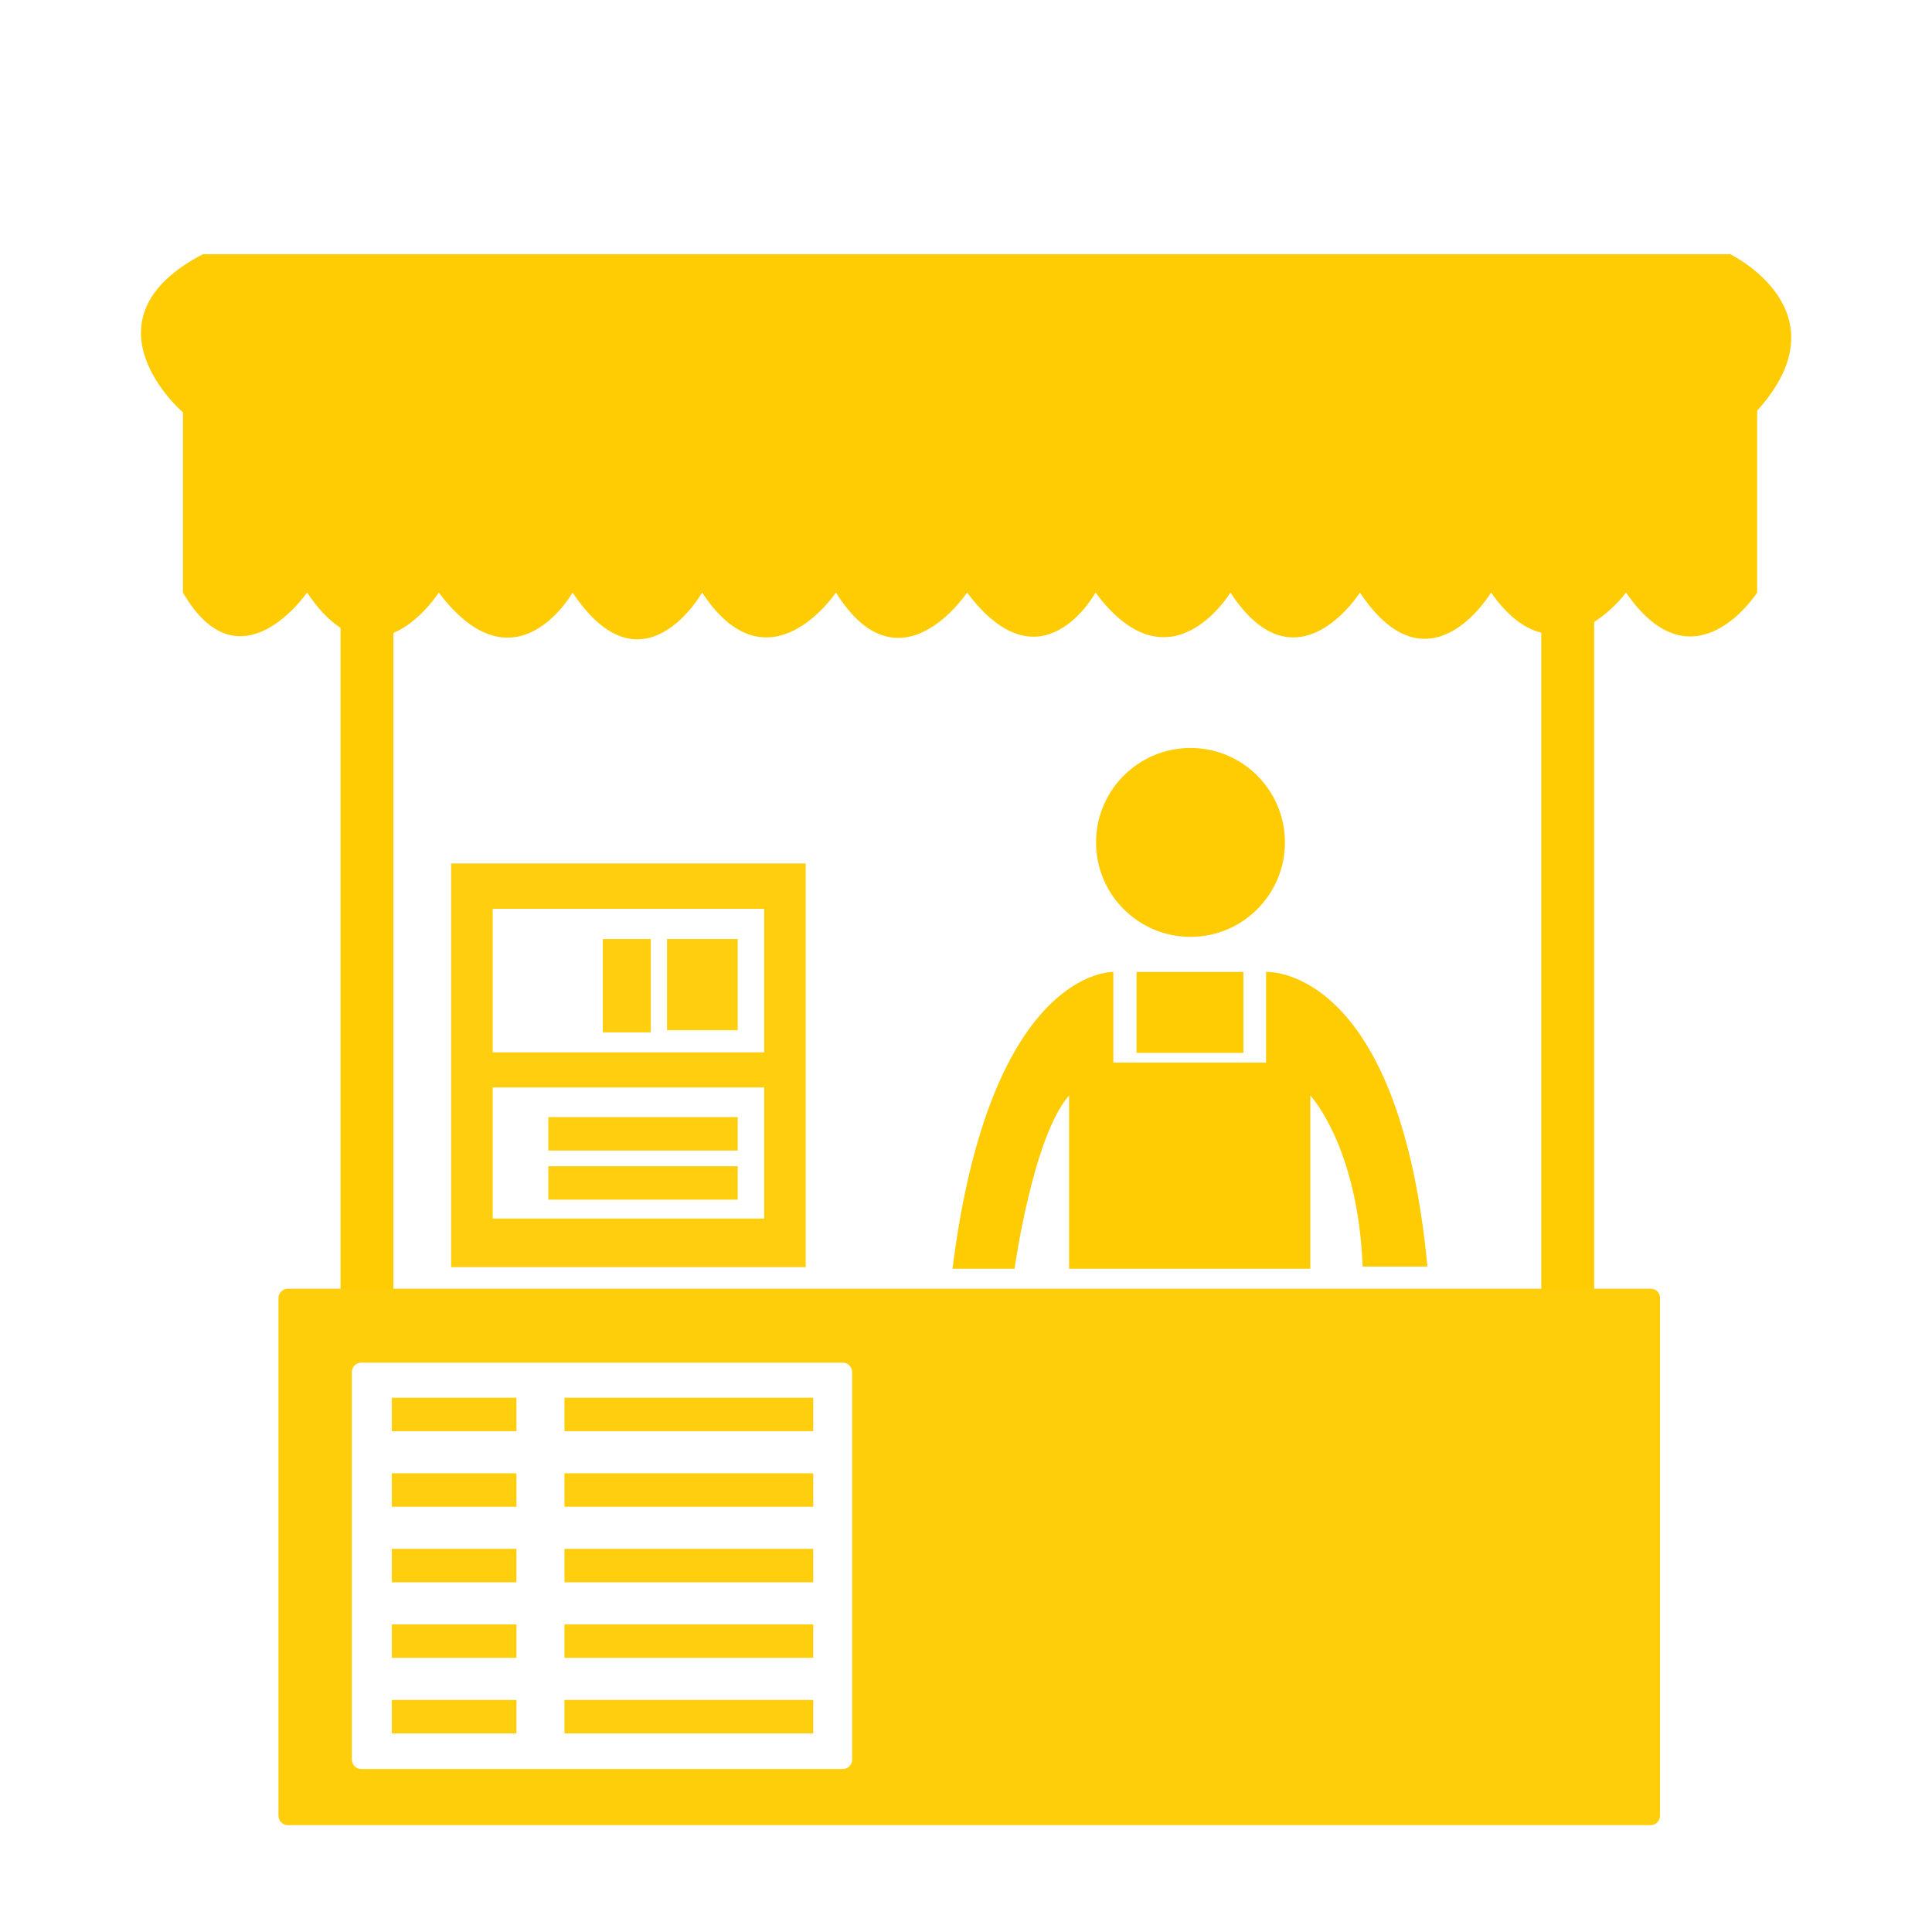 <?xml version="1.0" encoding="utf-8"?>
<!-- Generator: Adobe Illustrator 19.1.0, SVG Export Plug-In . SVG Version: 6.00 Build 0)  -->
<svg version="1.1" id="Layer_1" xmlns="http://www.w3.org/2000/svg" xmlns:xlink="http://www.w3.org/1999/xlink" x="0px" y="0px"
	 viewBox="-126 218 358 358" style="enable-background:new -126 218 358 358;" xml:space="preserve">
<style type="text/css">
	.st0{fill:#FFCC03;}
	.st1{fill:#FFCE0B;}
	.st2{fill:#FFCE0F;}
</style>
<path class="st0" d="M-88.4,265.1h283c0,0,21.7,10.5,5,29v33.7c0,0-11.7,18.3-24.3,0c0,0-12.8,17.5-25,0c0,0-11.5,19.3-24.3,0
	c0,0-11.8,18.7-24,0c0,0-11.2,18.6-25,0c0,0-10,18.4-23.8,0c0,0-12.5,18.9-24.3,0c0,0-12.5,18.7-24.8,0c0,0-11,19.5-24,0
	c0,0-10.6,18.8-24.8,0c0,0-11.8,18.8-24.4,0c0,0-12.5,18.2-23,0v-33.4C-92.2,294.4-111.8,277.3-88.4,265.1z"/>
<circle class="st0" cx="94.6" cy="374.1" r="17.5"/>
<path class="st0" d="M108.6,398.1v16.8H80.3v-16.8c0,0-22.8-0.8-29.8,55h11.5c0,0,3.4-24.5,10.1-32.1v32.1h44.7V421
	c0,0,8.8,9.3,9.7,31.7h12C133.2,396.6,108.6,398.1,108.6,398.1z"/>
<rect x="84.6" y="398.1" class="st0" width="19.8" height="15"/>
<rect x="-62.9" y="328.6" class="st0" width="9.8" height="135.3"/>
<rect x="159.6" y="328.6" class="st0" width="9.8" height="135.3"/>
<path class="st1" d="M179.9,456.8H-72.7c-0.9,0-1.7,0.8-1.7,1.7v96c0,0.9,0.8,1.7,1.7,1.7h252.6c0.9,0,1.7-0.8,1.7-1.7v-96
	C181.6,457.5,180.8,456.8,179.9,456.8z M31.9,544.1c0,0.9-0.8,1.7-1.7,1.7h-89.3c-0.9,0-1.7-0.8-1.7-1.7v-71.9
	c0-0.9,0.8-1.7,1.7-1.7h89.3c0.9,0,1.7,0.8,1.7,1.7V544.1z"/>
<path class="st2" d="M-42.4,378v74.8h65.7V378H-42.4z M15.6,443.8h-50.3v-57.4h50.3V443.8z"/>
<rect x="-37.2" y="413" class="st2" width="55.3" height="6.5"/>
<rect x="-14.3" y="392" class="st2" width="8.9" height="17.3"/>
<rect x="-2.4" y="392" class="st2" width="13.1" height="16.9"/>
<rect x="-24.4" y="425" class="st2" width="35.1" height="6.2"/>
<rect x="-24.4" y="434.1" class="st2" width="35.1" height="6.2"/>
<rect x="-21.4" y="477" class="st2" width="46.1" height="6.2"/>
<rect x="-53.4" y="477" class="st2" width="23.1" height="6.2"/>
<rect x="-21.4" y="491" class="st2" width="46.1" height="6.2"/>
<rect x="-53.4" y="491" class="st2" width="23.1" height="6.2"/>
<rect x="-21.4" y="505" class="st2" width="46.1" height="6.2"/>
<rect x="-53.4" y="505" class="st2" width="23.1" height="6.2"/>
<rect x="-21.4" y="519" class="st2" width="46.1" height="6.2"/>
<rect x="-53.4" y="519" class="st2" width="23.1" height="6.2"/>
<rect x="-21.4" y="533" class="st2" width="46.1" height="6.2"/>
<rect x="-53.4" y="533" class="st2" width="23.1" height="6.2"/>
</svg>
